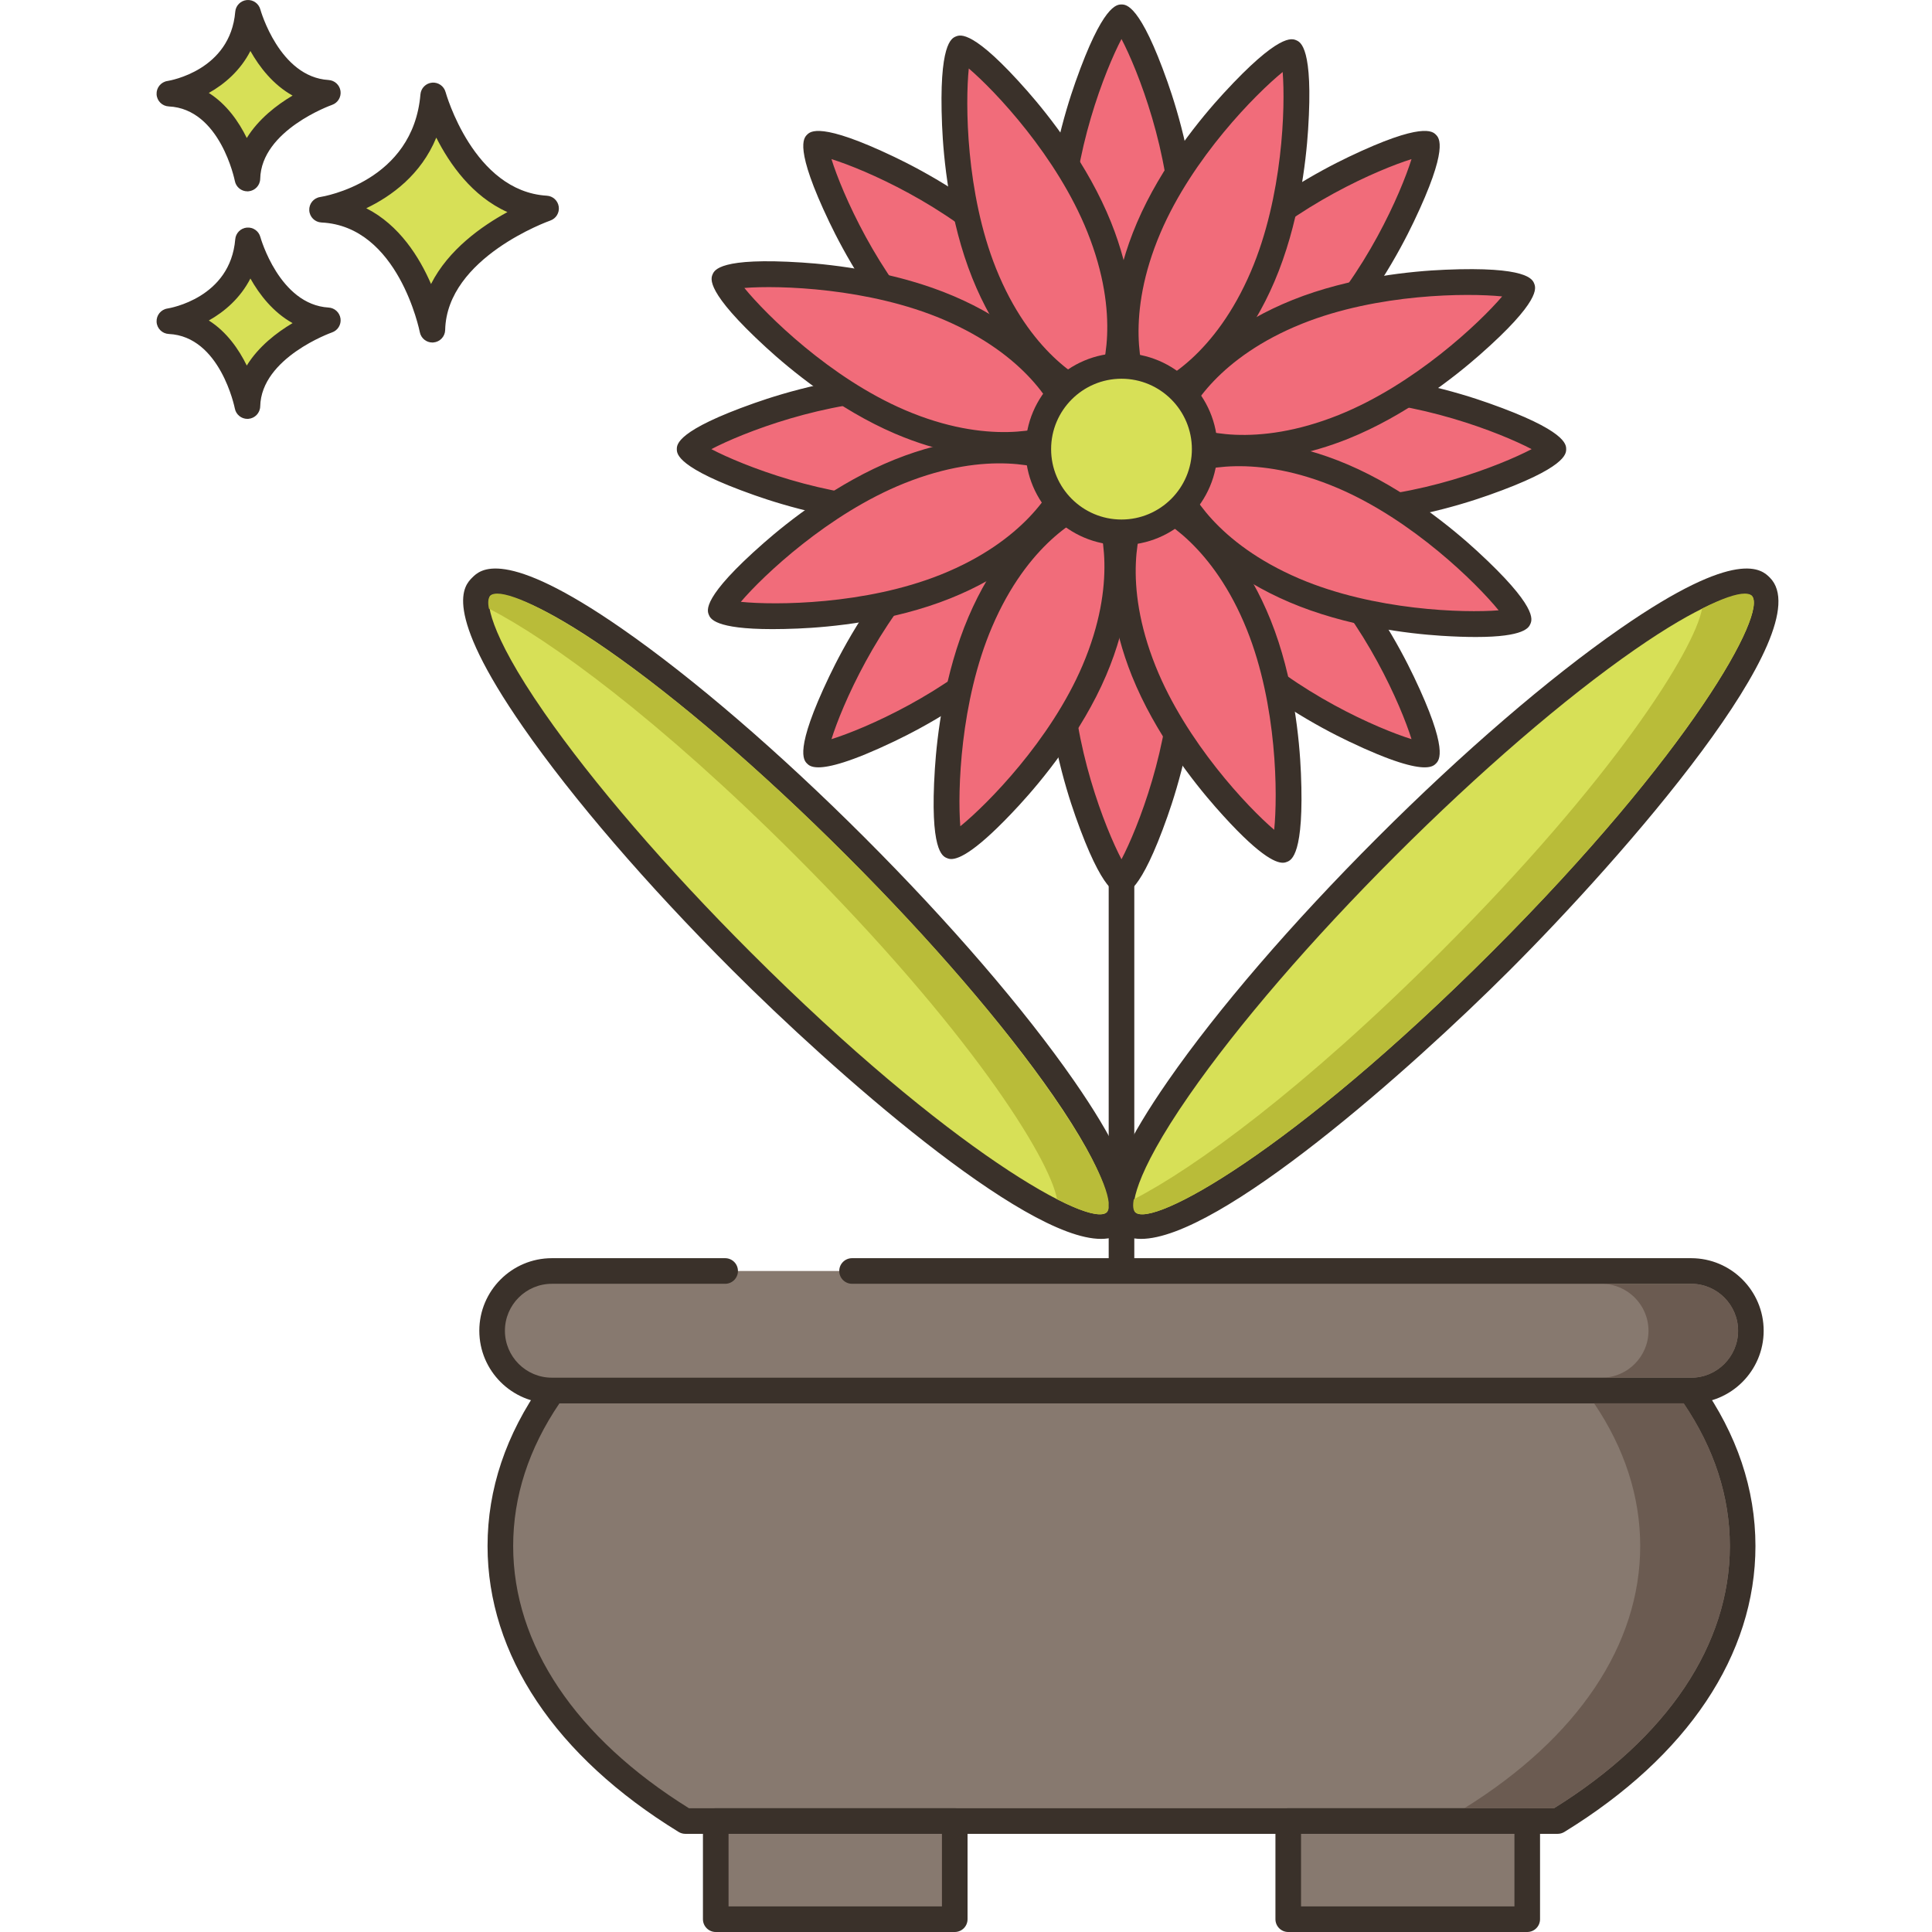 <?xml version="1.0" encoding="UTF-8"?>
<!DOCTYPE svg PUBLIC '-//W3C//DTD SVG 1.0//EN'
          'http://www.w3.org/TR/2001/REC-SVG-20010904/DTD/svg10.dtd'>
<svg contentScriptType="text/ecmascript" width="100pt" xmlns:xlink="http://www.w3.org/1999/xlink" zoomAndPan="magnify" contentStyleType="text/css" viewBox="-36 0 452 452.687" height="100.0pt" preserveAspectRatio="xMidYMid meet" xmlns="http://www.w3.org/2000/svg" version="1.0"
><path style="fill:#d7e057;" d="m65.164 22.355c-1.949 23.129-26.047 26.781-26.047 26.781 20.691.973 25.848 28.117 25.848 28.117.441-19.352 26.645-28.402 26.645-28.402-19.629-1.176-26.445-26.496-26.445-26.496zm0 0"
  /><path style="fill:#3a312a;" d="m91.785 45.855c-17.207-1.031-23.66-24.051-23.727-24.281-.383-1.406-1.719-2.336-3.168-2.207-1.449.133-2.594 1.285-2.719 2.734-1.719 20.43-22.625 23.93-23.508 24.066-1.523.23-2.625 1.582-2.543 3.121.078 1.543 1.312 2.77 2.852 2.844 18.059.852 22.996 25.438 23.047 25.684.273 1.426 1.52 2.438 2.945 2.438.082 0 .168-.004.25-.012 1.527-.129 2.715-1.387 2.75-2.918.391-17.02 24.387-25.559 24.625-25.641 1.352-.469 2.188-1.828 1.988-3.246-.195-1.418-1.363-2.5-2.793-2.582zm-27.133 20.691c-2.711-6.262-7.414-13.812-15.172-17.75 5.859-2.812 12.816-7.828 16.402-16.547 3.102 6.141 8.398 13.758 16.668 17.445-6.012 3.277-13.844 8.809-17.898 16.852zm0 0"
  /><path style="fill:#d7e057;" d="m21.766 56.316c-1.379 16.359-18.426 18.941-18.426 18.941 14.637.688 18.285 19.891 18.285 19.891.312-13.691 18.844-20.09 18.844-20.09-13.883-.832-18.703-18.742-18.703-18.742zm0 0"
  /><path style="fill:#3a312a;" d="m40.648 72.062c-11.531-.691-15.945-16.375-15.988-16.531-.379-1.402-1.707-2.332-3.164-2.203-1.449.129-2.598 1.285-2.719 2.734-1.156 13.742-15.293 16.133-15.883 16.227-1.527.23-2.625 1.582-2.547 3.121.078 1.543 1.312 2.77 2.855 2.844 12.07.566 15.445 17.289 15.477 17.453.27 1.426 1.52 2.441 2.945 2.441.082 0 .168-.004.25-.012 1.531-.125 2.715-1.387 2.754-2.922.258-11.418 16.66-17.27 16.824-17.324 1.352-.469 2.188-1.824 1.992-3.242-.199-1.418-1.367-2.504-2.797-2.586zm-19.168 13.59c-1.848-3.77-4.68-7.895-8.895-10.559 3.711-2.082 7.395-5.262 9.742-9.836 2.113 3.75 5.309 7.91 9.883 10.449-3.703 2.199-7.98 5.48-10.73 9.945zm0 0"
  /><path style="fill:#d7e057;" d="m21.766 3.004c-1.375 16.355-18.426 18.941-18.426 18.941 14.637.688 18.285 19.887 18.285 19.887.312-13.688 18.844-20.09 18.844-20.09-13.883-.832-18.703-18.738-18.703-18.738zm0 0"
  /><path style="fill:#3a312a;" d="m40.648 18.746c-11.531-.688-15.945-16.371-15.988-16.527-.379-1.406-1.711-2.34-3.164-2.207-1.449.133-2.598 1.289-2.719 2.738-1.156 13.738-15.293 16.133-15.883 16.227-1.527.23-2.625 1.582-2.547 3.121.078 1.543 1.312 2.77 2.855 2.84 12.07.57 15.445 17.293 15.48 17.457.27 1.426 1.516 2.438 2.941 2.438.086 0 .168-.004.25-.008 1.531-.129 2.715-1.387 2.754-2.922.258-11.418 16.66-17.27 16.824-17.324 1.352-.469 2.188-1.828 1.992-3.246-.199-1.418-1.367-2.5-2.797-2.586zm-19.168 13.59c-1.848-3.77-4.68-7.895-8.895-10.559 3.711-2.082 7.395-5.258 9.742-9.832 2.113 3.746 5.309 7.906 9.883 10.449-3.703 2.199-7.98 5.48-10.73 9.941zm0 0"
  /><path style="fill:#3a312a;" d="m226.434 136.805c-1.656 0-3 1.344-3 3v163.418c0 1.656 1.344 3 3 3s3-1.344 3-3v-163.418c0-1.656-1.344-3-3-3zm0 0"
  /><path style="fill:#f16c7a;" d="m226.434 4.051c-1.844 0-14.52 26.066-14.52 50.973 0 24.902 12.09 37.578 14.52 37.578 2.539 0 14.52-12.676 14.52-37.578 0-24.906-12.676-50.973-14.52-50.973zm0 0"
  /><path style="fill:#3a312a;" d="m237.215 19.195c-6.406-18.145-9.699-18.145-10.781-18.145-1.082 0-4.375 0-10.781 18.145-2.52 7.133-6.742 21.27-6.742 35.824 0 25.25 12.172 40.578 17.523 40.578 5.352 0 17.52-15.328 17.52-40.578 0-14.555-4.223-28.691-6.738-35.824zm-10.762 70.059c-2.758-2.344-11.543-13.137-11.543-34.234 0-19.07 7.742-38.691 11.523-45.879 3.781 7.188 11.52 26.809 11.52 45.879 0 21.23-8.754 31.93-11.5 34.234zm0 0"
  /><path style="fill:#f16c7a;" d="m226.434 117.879c-2.539 0-14.52 12.672-14.52 37.574s12.676 50.973 14.52 50.973 14.52-26.07 14.52-50.973-12.09-37.574-14.52-37.574zm0 0"
  /><path style="fill:#3a312a;" d="m226.434 114.879c-5.352 0-17.523 15.328-17.523 40.578 0 14.555 4.223 28.691 6.742 35.82 6.406 18.148 9.699 18.148 10.781 18.148 1.082 0 4.375 0 10.781-18.148 2.516-7.129 6.738-21.266 6.738-35.82 0-25.25-12.168-40.578-17.52-40.578zm0 86.457c-3.781-7.188-11.523-26.812-11.523-45.879 0-21.234 8.758-31.934 11.504-34.234 2.758 2.344 11.539 13.137 11.539 34.234 0 19.066-7.738 38.691-11.52 45.879zm0 0"
  /><path style="fill:#f16c7a;" d="m276.648 90.719c-24.902 0-37.574 12.09-37.574 14.52 0 2.539 12.672 14.52 37.574 14.52 24.906 0 50.977-12.676 50.977-14.52s-26.07-14.52-50.977-14.52zm0 0"
  /><path style="fill:#3a312a;" d="m312.473 94.457c-7.129-2.52-21.266-6.738-35.824-6.738-25.246 0-40.578 12.168-40.578 17.52 0 5.352 15.332 17.523 40.578 17.523 14.559 0 28.695-4.223 35.824-6.742 18.152-6.406 18.152-9.699 18.152-10.781s0-4.375-18.152-10.781zm-35.824 22.301c-21.23 0-31.926-8.754-34.234-11.5 2.348-2.762 13.141-11.543 34.234-11.543 19.07 0 38.695 7.742 45.883 11.523-7.188 3.781-26.812 11.52-45.883 11.52zm0 0"
  /><path style="fill:#f16c7a;" d="m176.219 90.719c-24.906 0-50.977 12.676-50.977 14.52s26.07 14.52 50.977 14.52c24.902 0 37.574-12.094 37.574-14.52 0-2.539-12.672-14.52-37.574-14.52zm0 0"
  /><path style="fill:#3a312a;" d="m176.219 87.719c-14.559 0-28.695 4.219-35.824 6.738-18.152 6.406-18.152 9.699-18.152 10.781s0 4.375 18.152 10.781c7.129 2.52 21.266 6.742 35.824 6.742 25.246 0 40.578-12.172 40.578-17.523 0-5.352-15.332-17.52-40.578-17.52zm0 29.039c-19.07 0-38.695-7.738-45.883-11.52 7.188-3.781 26.812-11.523 45.883-11.523 21.23 0 31.926 8.754 34.234 11.504-2.348 2.758-13.145 11.539-34.234 11.539zm0 0"
  /><path style="fill:#f16c7a;" d="m297.984 33.684c-1.301-1.301-28.699 8.168-46.312 25.777-17.609 17.609-18.02 35.121-16.301 36.84 1.797 1.793 19.23 1.305 36.84-16.305 17.609-17.609 27.078-45.008 25.773-46.312zm0 0"
  /><path style="fill:#3a312a;" d="m300.105 31.562c-.766-.766-3.094-3.09-20.457 5.211-6.82 3.262-19.805 10.273-30.098 20.566-9.867 9.867-14.227 19.375-16.145 25.617-1.832 5.949-2.59 13.035-.16 15.461 1.109 1.109 3.152 1.566 5.609 1.566 3.004 0 6.621-.684 9.887-1.695 6.219-1.926 15.703-6.293 25.586-16.176 10.293-10.289 17.305-23.273 20.566-30.098 8.305-17.359 5.977-19.688 5.211-20.453zm-30.02 46.316c-15.012 15.012-28.762 16.398-32.336 16.07-.293-3.609 1.129-17.449 16.047-32.367 13.484-13.484 32.832-21.887 40.59-24.297-2.41 7.758-10.812 27.105-24.301 40.594zm0 0"
  /><path style="fill:#f16c7a;" d="m217.496 114.176c-1.797-1.793-19.23-1.309-36.84 16.301-17.609 17.609-27.078 45.008-25.773 46.312 1.305 1.301 28.699-8.164 46.312-25.777 17.609-17.609 18.02-35.121 16.301-36.836zm0 0"
  /><path style="fill:#3a312a;" d="m219.617 112.055c-2.457-2.461-9.551-1.707-15.496.125-6.219 1.926-15.703 6.293-25.586 16.176-10.293 10.293-17.305 23.277-20.566 30.098-8.301 17.363-5.977 19.691-5.207 20.457.312.312.887.887 2.648.887 2.543 0 7.555-1.199 17.809-6.102 6.82-3.262 19.805-10.27 30.098-20.562 17.852-17.852 20.086-37.297 16.301-41.078zm-20.547 36.836c-13.484 13.484-32.836 21.887-40.59 24.297 2.41-7.754 10.812-27.105 24.297-40.59 13.91-13.91 26.738-16.109 31.391-16.109.371 0 .688.012.949.035.293 3.613-1.129 17.453-16.047 32.367zm0 0"
  /><path style="fill:#f16c7a;" d="m272.211 130.477c-17.609-17.609-35.125-18.02-36.84-16.301-1.793 1.793-1.305 19.23 16.301 36.836 17.613 17.613 45.012 27.082 46.312 25.777 1.305-1.305-8.164-28.703-25.773-46.312zm0 0"
  /><path style="fill:#3a312a;" d="m294.895 158.457c-3.262-6.824-10.27-19.805-20.566-30.102-17.852-17.852-37.289-20.09-41.078-16.301-2.461 2.457-1.707 9.555.129 15.496 1.922 6.215 6.289 15.703 16.172 25.586 10.293 10.289 23.277 17.301 30.098 20.562 10.254 4.902 15.266 6.102 17.805 6.102 1.762 0 2.34-.574 2.652-.887.766-.77 3.094-3.098-5.211-20.457zm-41.098-9.566c-15.012-15.012-16.387-28.766-16.074-32.336 3.605-.332 17.449 1.129 32.363 16.043 13.488 13.484 21.891 32.836 24.301 40.59-7.758-2.406-27.105-10.809-40.59-24.297zm0 0"
  /><path style="fill:#f16c7a;" d="m201.195 59.461c-17.613-17.609-45.008-27.078-46.312-25.777-1.305 1.305 8.164 28.703 25.773 46.312 17.613 17.609 35.125 18.02 36.84 16.305 1.797-1.797 1.305-19.23-16.301-36.84zm0 0"
  /><path style="fill:#3a312a;" d="m219.488 82.926c-1.926-6.215-6.293-15.703-16.172-25.586-10.293-10.293-23.277-17.305-30.098-20.566-17.367-8.297-19.691-5.969-20.461-5.207-.762.766-3.09 3.094 5.211 20.457 3.262 6.82 10.273 19.805 20.566 30.098 13.207 13.207 27.281 17.867 35.246 17.867 2.805 0 4.852-.578 5.836-1.562 2.461-2.465 1.707-9.562-.129-15.5zm-4.344 10.996c-3.605.316-17.449-1.125-32.367-16.043-13.484-13.488-21.887-32.836-24.297-40.594 7.754 2.41 27.105 10.812 40.59 24.297 15.012 15.012 16.387 28.766 16.074 32.34zm0 0"
  /><path style="fill:#f16c7a;" d="m266.203 12.188c-1.699-.723-23.598 18.27-33.387 41.168-9.789 22.898-3.648 39.305-1.418 40.258 2.336 1 18.336-5.945 28.121-28.844 9.789-22.902 8.379-51.855 6.684-52.582zm0 0"
  /><path style="fill:#3a312a;" d="m267.379 9.434c-.992-.434-4.02-1.719-17.047 12.453-5.113 5.562-14.551 16.906-20.273 30.289-5.484 12.832-5.992 23.285-5.445 29.793.516 6.199 2.449 13.059 5.609 14.406.5.215 1.074.312 1.707.312 3.426 0 8.551-2.895 12.629-6.203 5.055-4.098 12.23-11.684 17.723-24.535 5.723-13.387 7.395-28.043 7.879-35.594 1.242-19.207-1.785-20.5-2.781-20.922zm-10.617 54.156c-8.344 19.523-20.598 25.918-24.031 26.957-1.613-3.242-5.445-16.617 2.844-36.016 7.492-17.535 22.324-32.539 28.625-37.66.652 8.098.059 29.184-7.438 46.719zm0 0"
  /><path style="fill:#f16c7a;" d="m221.465 116.859c-2.332-.996-18.332 5.949-28.121 28.848-9.785 22.898-8.375 51.855-6.68 52.578 1.699.727 23.598-18.266 33.387-41.164 9.785-22.898 3.648-39.305 1.414-40.262zm0 0"
  /><path style="fill:#3a312a;" d="m228.254 128.512c-.516-6.203-2.449-13.062-5.609-14.41-3.191-1.367-9.504 1.973-14.332 5.891-5.055 4.098-12.234 11.684-17.727 24.535-5.719 13.387-7.391 28.043-7.879 35.59-1.242 19.211 1.785 20.5 2.781 20.926.223.098.543.234 1.055.234 1.785 0 5.871-1.676 15.992-12.688 5.113-5.566 14.555-16.906 20.277-30.289 5.48-12.832 5.984-23.281 5.441-29.789zm-10.961 27.43c-7.496 17.535-22.328 32.539-28.629 37.66-.652-8.094-.055-29.18 7.441-46.715 8.344-19.523 20.598-25.918 24.031-26.957 1.613 3.238 5.445 16.617-2.844 36.012zm0 0"
  /><path style="fill:#f16c7a;" d="m278.316 111.621c-22.902-9.789-39.309-3.648-40.262-1.414-.996 2.332 5.945 18.332 28.848 28.117 22.898 9.789 51.852 8.375 52.578 6.68.723-1.695-18.266-23.598-41.164-33.383zm0 0"
  /><path style="fill:#3a312a;" d="m309.789 129.137c-5.57-5.117-16.906-14.555-30.293-20.277-12.832-5.48-23.281-5.984-29.785-5.445-6.203.516-13.062 2.449-14.41 5.609-1.367 3.199 1.973 9.504 5.891 14.336 4.098 5.051 11.684 12.23 24.535 17.723 13.387 5.723 28.047 7.395 35.59 7.883 3.18.203 5.871.289 8.145.289 11.465 0 12.426-2.246 12.781-3.074.422-.992 1.715-4.016-12.453-17.043zm-41.711 6.43c-19.52-8.344-25.914-20.598-26.953-24.031 3.238-1.617 16.617-5.449 36.012 2.844 17.535 7.492 32.539 22.324 37.664 28.625-8.09.656-29.18.059-46.723-7.438zm0 0"
  /><path style="fill:#f16c7a;" d="m185.965 72.148c-22.902-9.789-51.855-8.375-52.578-6.68-.727 1.695 18.266 23.598 41.164 33.387 22.902 9.789 39.309 3.648 40.262 1.414.996-2.336-5.949-18.332-28.848-28.121zm0 0"
  /><path style="fill:#3a312a;" d="m211.676 87.113c-4.098-5.051-11.684-12.227-24.531-17.719-13.387-5.723-28.047-7.395-35.594-7.883-19.207-1.25-20.5 1.785-20.926 2.781-.422.996-1.719 4.023 12.453 17.047 5.566 5.117 16.906 14.555 30.293 20.273 10.383 4.441 19.207 5.617 25.648 5.617 1.516 0 2.898-.062 4.141-.168 6.199-.516 13.059-2.453 14.41-5.609 1.367-3.203-1.977-9.508-5.895-14.34zm-35.945 8.984c-17.535-7.496-32.539-22.328-37.664-28.625 8.098-.648 29.184-.055 46.719 7.438 19.523 8.344 25.918 20.598 26.957 24.031-3.242 1.613-16.621 5.441-36.012-2.844zm0 0"
  /><path style="fill:#f16c7a;" d="m320.348 67.562c-.688-1.711-29.602-3.77-52.715 5.5-23.113 9.273-30.375 25.215-29.469 27.469.945 2.355 17.168 8.758 40.281-.516 23.113-9.27 42.59-30.742 41.902-32.453zm0 0"
  /><path style="fill:#3a312a;" d="m323.133 66.445c-.402-1.004-1.625-4.062-20.855-3.246-7.559.316-22.25 1.66-35.758 7.082-12.953 5.195-20.699 12.227-24.914 17.211-4.02 4.75-7.504 10.969-6.223 14.156 1.203 3.008 8.555 6.238 19.359 6.238 7.051 0 15.574-1.375 24.82-5.082 13.512-5.422 25.059-14.605 30.742-19.594 14.457-12.707 13.23-15.762 12.828-16.766zm-45.805 30.789c-19.703 7.906-32.887 3.762-36.055 2.07 1.148-3.438 7.898-15.605 27.477-23.457 17.699-7.102 38.793-7.219 46.875-6.391-5.266 6.188-20.598 20.68-38.297 27.777zm0 0"
  /><path style="fill:#f16c7a;" d="m214.703 109.941c-.949-2.355-17.168-8.758-40.285.516-23.113 9.27-42.59 30.742-41.898 32.453.684 1.715 29.602 3.773 52.715-5.5 23.113-9.27 30.371-25.215 29.469-27.469zm0 0"
  /><path style="fill:#3a312a;" d="m217.484 108.824c-1.293-3.227-8.113-5.324-14.297-5.969-6.477-.676-16.914-.387-29.883 4.816-13.512 5.418-25.059 14.602-30.742 19.594-14.457 12.703-13.234 15.758-12.828 16.766.355.887 1.355 3.379 14.914 3.379 1.762 0 3.734-.043 5.941-.133 7.559-.316 22.25-1.66 35.762-7.082 12.949-5.195 20.695-12.227 24.91-17.211 4.023-4.75 7.504-10.973 6.223-14.16zm-33.367 25.805c-17.699 7.098-38.801 7.211-46.875 6.387 5.262-6.184 20.594-20.676 38.293-27.773 19.707-7.906 32.891-3.762 36.055-2.074-1.148 3.438-7.895 15.605-27.473 23.461zm0 0"
  /><path style="fill:#f16c7a;" d="m258.605 146.438c-9.273-23.113-25.215-30.375-27.469-29.469-2.355.945-8.758 17.168.512 40.281 9.273 23.113 30.746 42.586 32.457 41.902 1.711-.684 3.773-29.602-5.5-52.715zm0 0"
  /><path style="fill:#3a312a;" d="m268.473 181.078c-.316-7.555-1.66-22.246-7.082-35.758-5.195-12.953-12.227-20.699-17.211-24.914-4.75-4.02-10.973-7.5-14.156-6.223-4.969 1.992-10.555 20.754-1.156 44.184 5.422 13.512 14.602 25.059 19.594 30.738 9.988 11.371 14.012 13.043 15.762 13.043.477 0 .785-.125 1-.211 1.008-.402 4.062-1.629 3.25-20.859zm-6.262 13.352c-6.184-5.266-20.676-20.598-27.773-38.297-7.906-19.703-3.766-32.891-2.07-36.051 3.434 1.148 15.602 7.895 23.453 27.473 7.102 17.699 7.227 38.793 6.391 46.875zm0 0"
  /><path style="fill:#f16c7a;" d="m221.215 53.227c-9.273-23.117-30.746-42.59-32.457-41.906-1.711.688-3.77 29.602 5.5 52.715 9.273 23.117 25.215 30.375 27.469 29.469 2.355-.941 8.758-17.164-.512-40.277zm0 0"
  /><path style="fill:#3a312a;" d="m224 52.109c-5.422-13.512-14.602-25.059-19.594-30.742-12.703-14.453-15.754-13.227-16.762-12.828-1.004.402-4.062 1.625-3.25 20.859.32 7.555 1.664 22.246 7.082 35.758 5.195 12.953 12.23 20.699 17.215 24.914 4.066 3.441 9.211 6.492 12.609 6.492.57 0 1.09-.086 1.547-.27 4.965-1.992 10.551-20.754 1.152-44.184zm-3.5 38.285c-3.434-1.148-15.602-7.895-23.457-27.473-7.098-17.699-7.223-38.793-6.391-46.875 6.184 5.262 20.676 20.594 27.777 38.293 7.902 19.707 3.762 32.895 2.07 36.055zm0 0"
  /><path style="fill:#d7e057;" d="m226.434 85.746c-10.766 0-19.492 8.727-19.492 19.492s8.727 19.496 19.492 19.496 19.492-8.73 19.492-19.496-8.727-19.492-19.492-19.492zm0 0"
  /><path style="fill:#3a312a;" d="m226.434 82.742c-12.402 0-22.492 10.094-22.492 22.496 0 12.402 10.09 22.492 22.492 22.492s22.492-10.09 22.492-22.492c0-12.402-10.09-22.496-22.492-22.496zm0 38.988c-9.094 0-16.492-7.398-16.492-16.492 0-9.098 7.398-16.496 16.492-16.496s16.492 7.398 16.492 16.496c0 9.094-7.398 16.492-16.492 16.492zm0 0"
  /><path style="fill:#87796f;" d="m359.695 325.809h-266.523c-7.898 11.137-12.277 23.477-12.277 36.438 0 25.223 16.578 48.02 43.34 64.441h204.398c26.762-16.422 43.34-39.219 43.34-64.441 0-12.961-4.379-25.301-12.277-36.438zm0 0"
  /><path style="fill:#3a312a;" d="m362.141 324.07c-.562-.793-1.477-1.266-2.449-1.266h-266.52c-.969 0-1.883.469-2.445 1.266-8.516 12.008-12.832 24.852-12.832 38.176 0 25.488 15.898 49.281 44.77 66.996.473.289 1.016.445 1.57.445h204.398c.555 0 1.098-.156 1.57-.445 28.871-17.715 44.773-41.508 44.773-66.996-.004-13.324-4.32-26.168-12.836-38.176zm-34.359 99.617h-202.695c-26.574-16.531-41.191-38.324-41.191-61.441 0-11.594 3.648-22.836 10.848-33.441h263.383c7.199 10.605 10.848 21.848 10.848 33.441 0 23.117-14.617 44.91-41.191 61.441zm0 0"
  /><path style="fill:#87796f;" d="m131.363 426.688h56v23h-56zm0 0"
  /><path style="fill:#3a312a;" d="m187.363 423.688h-56c-1.656 0-3 1.344-3 3v23c0 1.656 1.344 3 3 3h56c1.66 0 3-1.344 3-3v-23c0-1.656-1.344-3-3-3zm-3 23h-50v-17h50zm0 0"
  /><path style="fill:#87796f;" d="m265.504 426.688h56v23h-56zm0 0"
  /><path style="fill:#3a312a;" d="m321.504 423.688h-56c-1.66 0-3 1.344-3 3v23c0 1.656 1.34 3 3 3h56c1.656 0 3-1.344 3-3v-23c0-1.656-1.344-3-3-3zm-3 23h-50v-17h50zm0 0"
  /><path style="fill:#d7e057;" d="m164.168 198.41c-41.059-41.062-80.344-68.348-87.742-60.949-7.398 7.398 19.887 46.684 60.949 87.746 41.059 41.059 80.344 68.344 87.742 60.945 7.398-7.398-19.891-46.684-60.949-87.742zm0 0"
  /><path style="fill:#3a312a;" d="m215.277 253.191c-11.609-16.715-29.008-36.922-48.988-56.902-19.98-19.98-40.191-37.379-56.906-48.988-27.762-19.285-33.27-13.773-35.082-11.961s-7.324 7.324 11.961 35.082c11.609 16.715 29.008 36.922 48.988 56.902 23.473 23.477 68.07 62.961 86.387 62.961 2.32 0 4.219-.633 5.598-2.016 1.816-1.805 7.324-7.32-11.957-35.078zm7.719 30.84c-3.828 3.824-36.766-14.211-83.5-60.949-19.738-19.734-36.891-39.652-48.301-56.082-13.406-19.297-13.625-26.438-12.645-27.418.199-.199.652-.348 1.406-.348 2.969 0 10.629 2.309 26.008 12.992 16.43 11.414 36.348 28.566 56.086 48.301 19.734 19.738 36.891 39.652 48.305 56.086 13.398 19.297 13.617 26.438 12.641 27.418zm0 0"
  /><path style="fill:#d7e057;" d="m376.227 137.461c-7.398-7.398-46.68 19.887-87.742 60.949-41.059 41.059-68.344 80.344-60.945 87.742 7.398 7.398 46.68-19.891 87.742-60.949 41.059-41.059 68.344-80.344 60.945-87.742zm0 0"
  /><path style="fill:#3a312a;" d="m378.348 135.34c-1.809-1.812-7.32-7.32-35.082 11.961-16.715 11.609-36.922 29.008-56.902 48.988-19.98 19.977-37.379 40.188-48.988 56.902-19.285 27.758-13.77 33.273-11.961 35.082 1.383 1.379 3.281 2.012 5.598 2.012 18.316 0 62.914-39.484 86.387-62.957 26.449-26.449 73.227-79.715 60.949-91.988zm-65.191 87.742c-46.73 46.73-79.68 64.773-83.5 60.949-.98-.98-.758-8.121 12.645-27.418 11.414-16.43 28.57-36.348 48.305-56.082s39.652-36.891 56.082-48.301c15.383-10.688 23.039-12.992 26.008-12.992.758 0 1.207.148 1.41.348 3.828 3.824-14.215 36.766-60.949 83.496zm0 0"
  /><path style="fill:#87796f;" d="m359.902 297.809h-266.938c-7.734 0-14 6.266-14 14 0 7.73 6.266 14 14 14h266.938c7.734 0 14-6.27 14-14 0-7.734-6.266-14-14-14zm0 0"
  /><path style="fill:#3a312a;" d="m359.902 294.805h-196.602c-1.656 0-3 1.344-3 3s1.344 3 3 3h196.602c6.066 0 11 4.934 11 11 0 6.066-4.934 11-11 11h-266.938c-6.066 0-11-4.934-11-11 0-6.066 4.934-11 11-11h40.602c1.656 0 3-1.344 3-3s-1.344-3-3-3h-40.602c-9.375 0-17 7.625-17 17s7.625 17 17 17h266.938c9.375 0 17-7.625 17-17s-7.625-17-17-17zm0 0"
  /><path style="fill:#b9bc39;" d="m162.055 200.527c-42.699-42.699-73.883-61.441-81.883-61.441-.738 0-1.297.16-1.617.5-.5.5-.641 1.52-.34 3.02 14.117 7.223 39.719 25.781 71.859 57.922 40.539 40.539 59.461 70.699 61.258 80.461 6.422 3.297 10.461 4.238 11.66 3.039.242-.219.383-.559.441-1 0-.422-.02-.84 0-1.281-.898-8.898-19.738-39.578-61.379-81.219zm0 0"
  /><path style="fill:#b9bc39;" d="m374.113 139.586c-.34-.34-.879-.5-1.641-.5-1.98 0-5.359 1.141-10 3.52-1.82 9.781-20.758 39.941-61.301 80.48-32.137 32.141-57.758 50.699-71.859 57.922-.277 1.5-.16 2.52.34 3.02 3.84 3.82 36.762-14.219 83.5-60.941 46.742-46.738 64.781-79.68 60.961-83.5zm0 0"
  /><g style="fill:#6b5b51;"
  ><path d="m358.172 328.809h-21c7.082 10.477 10.801 21.777 10.801 33.438 0 23.121-14.617 44.922-41.199 61.441h21c26.582-16.52 41.199-38.32 41.199-61.441 0-11.66-3.719-22.961-10.801-33.438zm0 0"
    /><path d="m359.914 300.809h-21c6.059 0 11 4.938 11 11 0 6.059-4.941 11-11 11h21c6.059 0 11-4.941 11-11 0-6.062-4.941-11-11-11zm0 0"
  /></g
></svg
>
